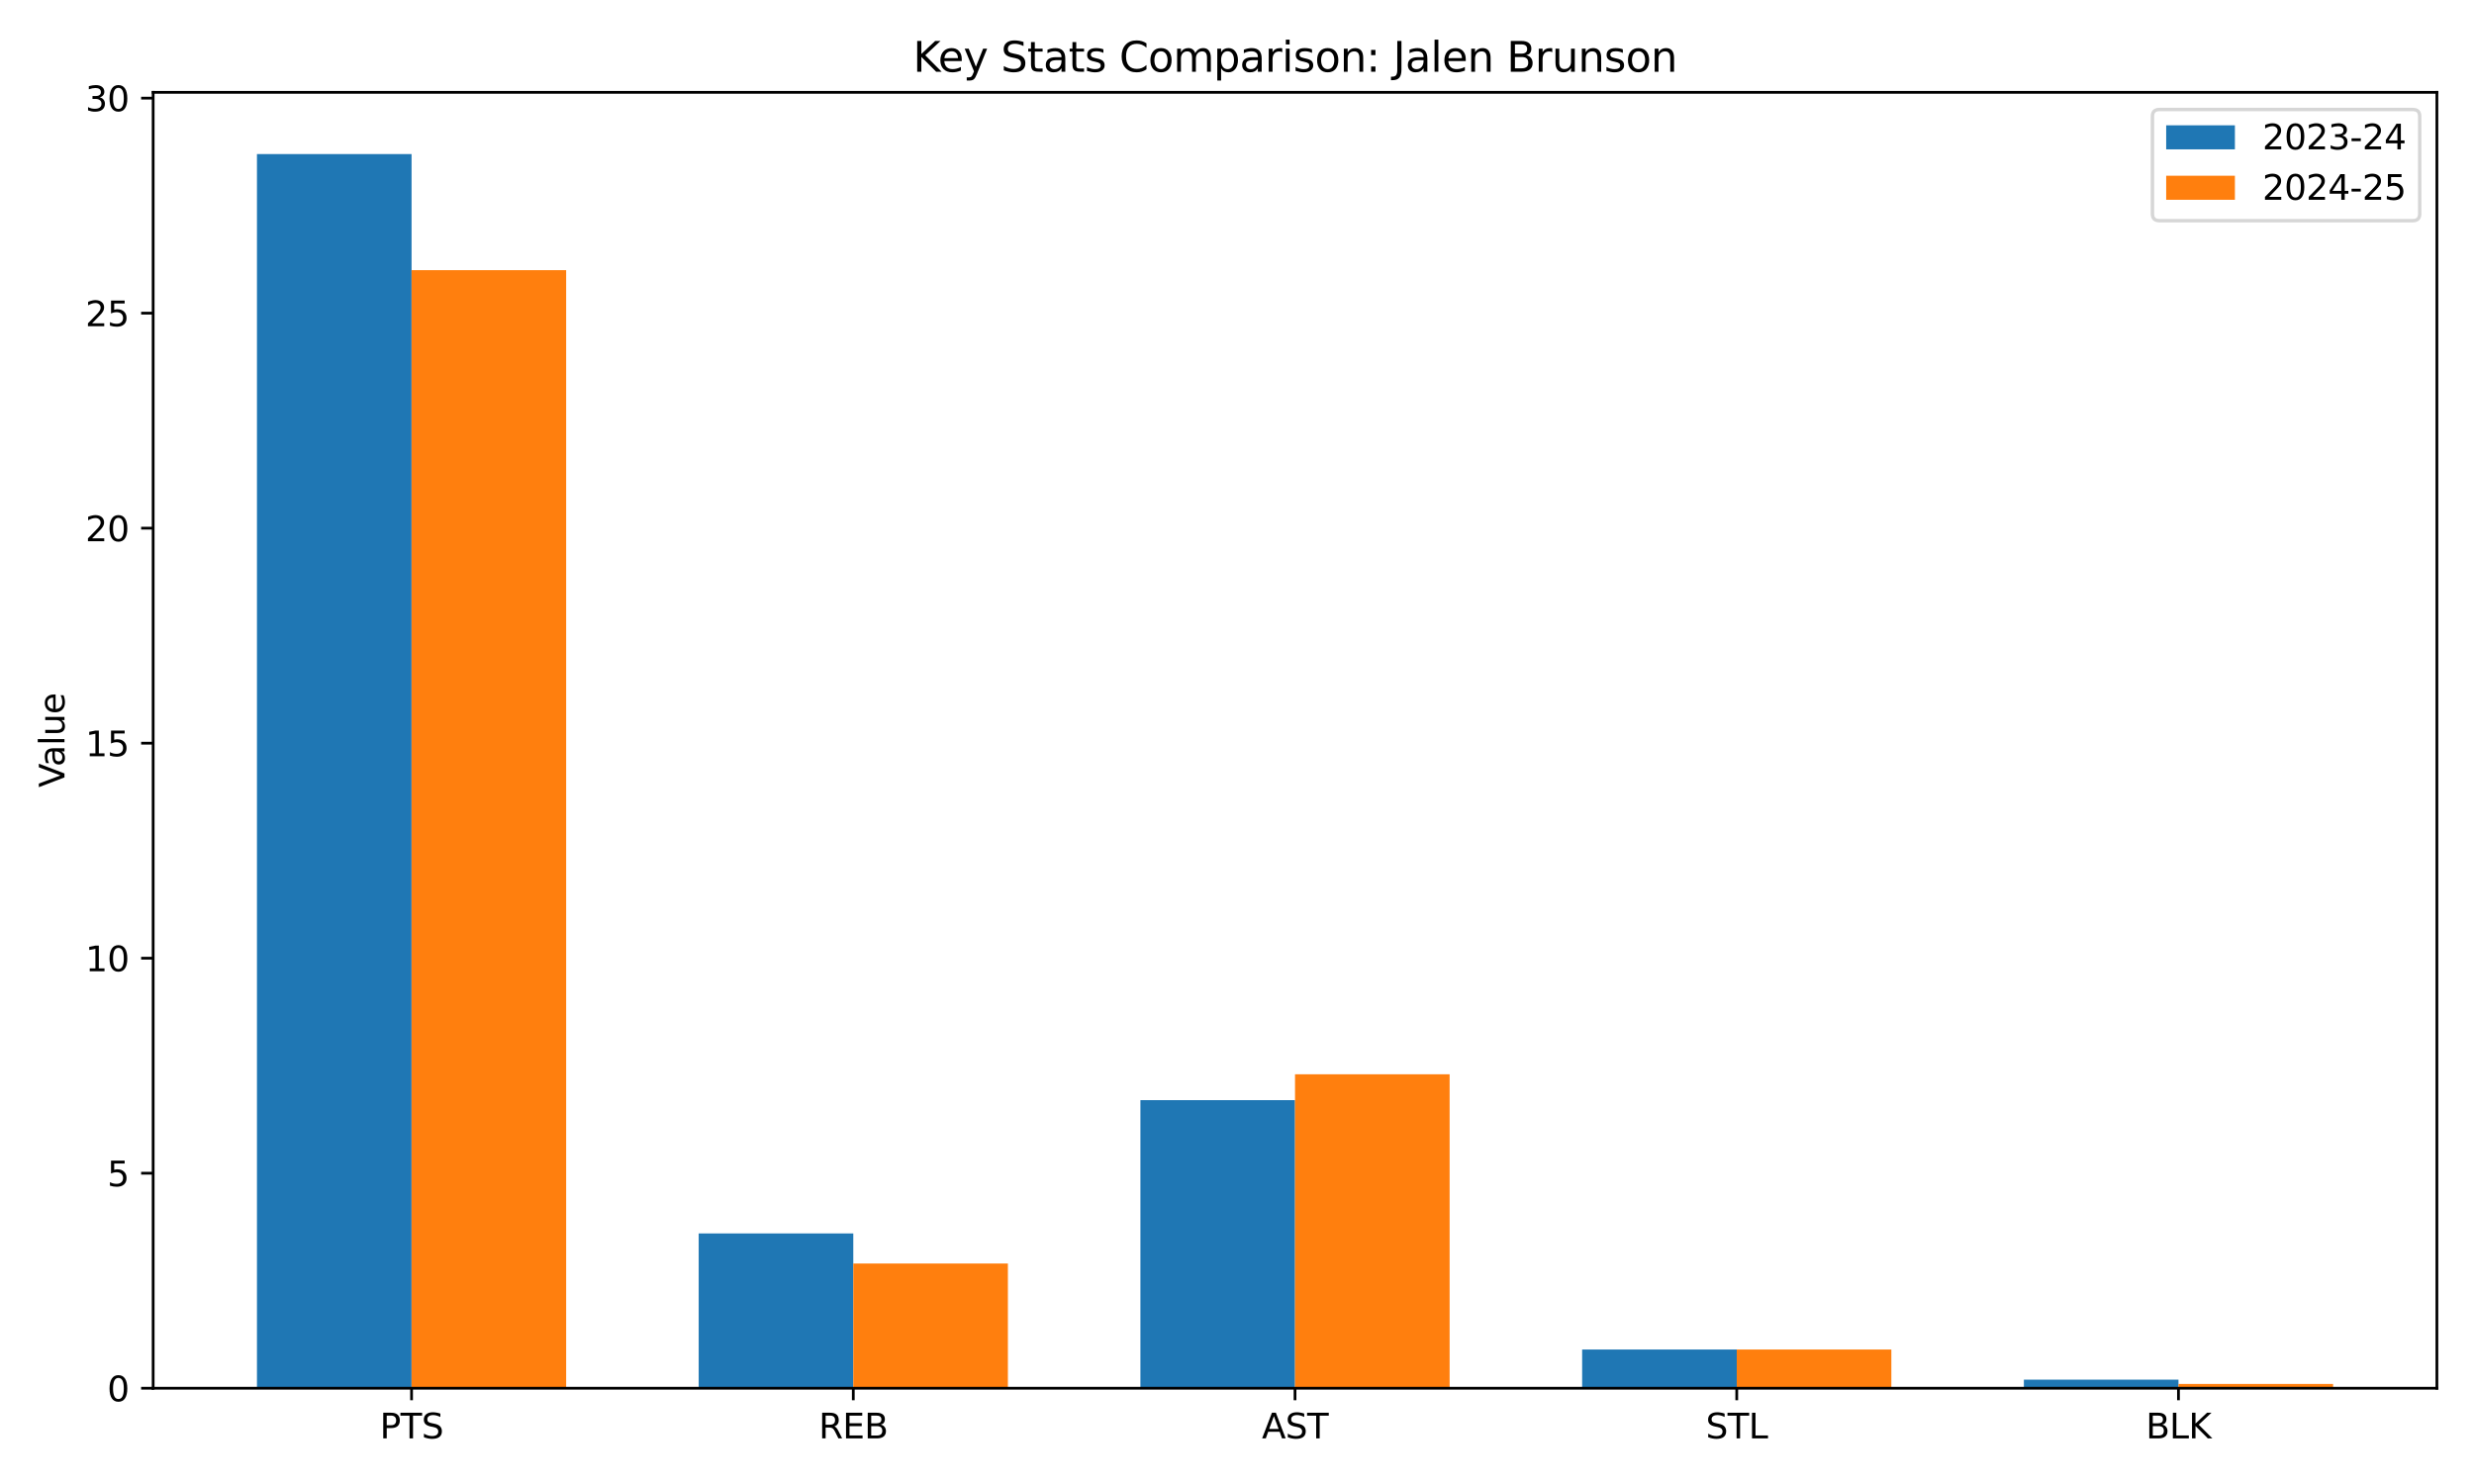 <?xml version="1.0" encoding="utf-8" standalone="no"?>
<!DOCTYPE svg PUBLIC "-//W3C//DTD SVG 1.1//EN"
  "http://www.w3.org/Graphics/SVG/1.1/DTD/svg11.dtd">
<svg xmlns:xlink="http://www.w3.org/1999/xlink" width="720pt" height="432pt" viewBox="0 0 720 432" xmlns="http://www.w3.org/2000/svg" version="1.1">
 <defs>
  <style type="text/css">*{stroke-linejoin: round; stroke-linecap: butt}</style>
 </defs>
 <g id="figure_1">
  <g id="patch_1">
   <path d="M 0 432 
L 720 432 
L 720 0 
L 0 0 
z
" style="fill: #ffffff"/>
  </g>
  <g id="axes_1">
   <g id="patch_2">
    <path d="M 44.57 404.12 
L 709.2 404.12 
L 709.2 26.88 
L 44.57 26.88 
z
" style="fill: #ffffff"/>
   </g>
   <g id="patch_3">
    <path d="M 74.78 404.12 
L 119.775 404.12 
L 119.775 44.844 
L 74.78 44.844 
z
" clip-path="url(#p18d0c640f4)" style="fill: #1f77b4"/>
   </g>
   <g id="patch_4">
    <path d="M 203.336 404.12 
L 248.33 404.12 
L 248.33 359.054 
L 203.336 359.054 
z
" clip-path="url(#p18d0c640f4)" style="fill: #1f77b4"/>
   </g>
   <g id="patch_5">
    <path d="M 331.891 404.12 
L 376.885 404.12 
L 376.885 320.247 
L 331.891 320.247 
z
" clip-path="url(#p18d0c640f4)" style="fill: #1f77b4"/>
   </g>
   <g id="patch_6">
    <path d="M 460.446 404.12 
L 505.44 404.12 
L 505.44 392.853 
L 460.446 392.853 
z
" clip-path="url(#p18d0c640f4)" style="fill: #1f77b4"/>
   </g>
   <g id="patch_7">
    <path d="M 589.001 404.12 
L 633.995 404.12 
L 633.995 401.616 
L 589.001 401.616 
z
" clip-path="url(#p18d0c640f4)" style="fill: #1f77b4"/>
   </g>
   <g id="patch_8">
    <path d="M 119.775 404.12 
L 164.769 404.12 
L 164.769 78.643 
L 119.775 78.643 
z
" clip-path="url(#p18d0c640f4)" style="fill: #ff7f0e"/>
   </g>
   <g id="patch_9">
    <path d="M 248.33 404.12 
L 293.324 404.12 
L 293.324 367.817 
L 248.33 367.817 
z
" clip-path="url(#p18d0c640f4)" style="fill: #ff7f0e"/>
   </g>
   <g id="patch_10">
    <path d="M 376.885 404.12 
L 421.879 404.12 
L 421.879 312.736 
L 376.885 312.736 
z
" clip-path="url(#p18d0c640f4)" style="fill: #ff7f0e"/>
   </g>
   <g id="patch_11">
    <path d="M 505.44 404.12 
L 550.434 404.12 
L 550.434 392.853 
L 505.44 392.853 
z
" clip-path="url(#p18d0c640f4)" style="fill: #ff7f0e"/>
   </g>
   <g id="patch_12">
    <path d="M 633.995 404.12 
L 678.99 404.12 
L 678.99 402.868 
L 633.995 402.868 
z
" clip-path="url(#p18d0c640f4)" style="fill: #ff7f0e"/>
   </g>
   <g id="matplotlib.axis_1">
    <g id="xtick_1">
     <g id="line2d_1">
      <defs>
       <path id="m5ca43ae259" d="M 0 0 
L 0 3.5 
" style="stroke: #000000; stroke-width: 0.8"/>
      </defs>
      <g>
       <use xlink:href="#m5ca43ae259" x="119.775" y="404.12" style="stroke: #000000; stroke-width: 0.8"/>
      </g>
     </g>
     <g id="text_1">
      <!-- PTS -->
      <g transform="translate(110.532 418.718) scale(0.1 -0.1)">
       <defs>
        <path id="DejaVuSans-50" d="M 1259 4147 
L 1259 2394 
L 2053 2394 
Q 2494 2394 2734 2622 
Q 2975 2850 2975 3272 
Q 2975 3691 2734 3919 
Q 2494 4147 2053 4147 
L 1259 4147 
z
M 628 4666 
L 2053 4666 
Q 2838 4666 3239 4311 
Q 3641 3956 3641 3272 
Q 3641 2581 3239 2228 
Q 2838 1875 2053 1875 
L 1259 1875 
L 1259 0 
L 628 0 
L 628 4666 
z
" transform="scale(0.016)"/>
        <path id="DejaVuSans-54" d="M -19 4666 
L 3928 4666 
L 3928 4134 
L 2272 4134 
L 2272 0 
L 1638 0 
L 1638 4134 
L -19 4134 
L -19 4666 
z
" transform="scale(0.016)"/>
        <path id="DejaVuSans-53" d="M 3425 4513 
L 3425 3897 
Q 3066 4069 2747 4153 
Q 2428 4238 2131 4238 
Q 1616 4238 1336 4038 
Q 1056 3838 1056 3469 
Q 1056 3159 1242 3001 
Q 1428 2844 1947 2747 
L 2328 2669 
Q 3034 2534 3370 2195 
Q 3706 1856 3706 1288 
Q 3706 609 3251 259 
Q 2797 -91 1919 -91 
Q 1588 -91 1214 -16 
Q 841 59 441 206 
L 441 856 
Q 825 641 1194 531 
Q 1563 422 1919 422 
Q 2459 422 2753 634 
Q 3047 847 3047 1241 
Q 3047 1584 2836 1778 
Q 2625 1972 2144 2069 
L 1759 2144 
Q 1053 2284 737 2584 
Q 422 2884 422 3419 
Q 422 4038 858 4394 
Q 1294 4750 2059 4750 
Q 2388 4750 2728 4690 
Q 3069 4631 3425 4513 
z
" transform="scale(0.016)"/>
       </defs>
       <use xlink:href="#DejaVuSans-50"/>
       <use xlink:href="#DejaVuSans-54" transform="translate(60.303 0)"/>
       <use xlink:href="#DejaVuSans-53" transform="translate(121.387 0)"/>
      </g>
     </g>
    </g>
    <g id="xtick_2">
     <g id="line2d_2">
      <g>
       <use xlink:href="#m5ca43ae259" x="248.33" y="404.12" style="stroke: #000000; stroke-width: 0.8"/>
      </g>
     </g>
     <g id="text_2">
      <!-- REB -->
      <g transform="translate(238.266 418.718) scale(0.1 -0.1)">
       <defs>
        <path id="DejaVuSans-52" d="M 2841 2188 
Q 3044 2119 3236 1894 
Q 3428 1669 3622 1275 
L 4263 0 
L 3584 0 
L 2988 1197 
Q 2756 1666 2539 1819 
Q 2322 1972 1947 1972 
L 1259 1972 
L 1259 0 
L 628 0 
L 628 4666 
L 2053 4666 
Q 2853 4666 3247 4331 
Q 3641 3997 3641 3322 
Q 3641 2881 3436 2590 
Q 3231 2300 2841 2188 
z
M 1259 4147 
L 1259 2491 
L 2053 2491 
Q 2509 2491 2742 2702 
Q 2975 2913 2975 3322 
Q 2975 3731 2742 3939 
Q 2509 4147 2053 4147 
L 1259 4147 
z
" transform="scale(0.016)"/>
        <path id="DejaVuSans-45" d="M 628 4666 
L 3578 4666 
L 3578 4134 
L 1259 4134 
L 1259 2753 
L 3481 2753 
L 3481 2222 
L 1259 2222 
L 1259 531 
L 3634 531 
L 3634 0 
L 628 0 
L 628 4666 
z
" transform="scale(0.016)"/>
        <path id="DejaVuSans-42" d="M 1259 2228 
L 1259 519 
L 2272 519 
Q 2781 519 3026 730 
Q 3272 941 3272 1375 
Q 3272 1813 3026 2020 
Q 2781 2228 2272 2228 
L 1259 2228 
z
M 1259 4147 
L 1259 2741 
L 2194 2741 
Q 2656 2741 2882 2914 
Q 3109 3088 3109 3444 
Q 3109 3797 2882 3972 
Q 2656 4147 2194 4147 
L 1259 4147 
z
M 628 4666 
L 2241 4666 
Q 2963 4666 3353 4366 
Q 3744 4066 3744 3513 
Q 3744 3084 3544 2831 
Q 3344 2578 2956 2516 
Q 3422 2416 3680 2098 
Q 3938 1781 3938 1306 
Q 3938 681 3513 340 
Q 3088 0 2303 0 
L 628 0 
L 628 4666 
z
" transform="scale(0.016)"/>
       </defs>
       <use xlink:href="#DejaVuSans-52"/>
       <use xlink:href="#DejaVuSans-45" transform="translate(69.482 0)"/>
       <use xlink:href="#DejaVuSans-42" transform="translate(132.666 0)"/>
      </g>
     </g>
    </g>
    <g id="xtick_3">
     <g id="line2d_3">
      <g>
       <use xlink:href="#m5ca43ae259" x="376.885" y="404.12" style="stroke: #000000; stroke-width: 0.8"/>
      </g>
     </g>
     <g id="text_3">
      <!-- AST -->
      <g transform="translate(367.237 418.718) scale(0.1 -0.1)">
       <defs>
        <path id="DejaVuSans-41" d="M 2188 4044 
L 1331 1722 
L 3047 1722 
L 2188 4044 
z
M 1831 4666 
L 2547 4666 
L 4325 0 
L 3669 0 
L 3244 1197 
L 1141 1197 
L 716 0 
L 50 0 
L 1831 4666 
z
" transform="scale(0.016)"/>
       </defs>
       <use xlink:href="#DejaVuSans-41"/>
       <use xlink:href="#DejaVuSans-53" transform="translate(68.408 0)"/>
       <use xlink:href="#DejaVuSans-54" transform="translate(131.885 0)"/>
      </g>
     </g>
    </g>
    <g id="xtick_4">
     <g id="line2d_4">
      <g>
       <use xlink:href="#m5ca43ae259" x="505.44" y="404.12" style="stroke: #000000; stroke-width: 0.8"/>
      </g>
     </g>
     <g id="text_4">
      <!-- STL -->
      <g transform="translate(496.426 418.718) scale(0.1 -0.1)">
       <defs>
        <path id="DejaVuSans-4c" d="M 628 4666 
L 1259 4666 
L 1259 531 
L 3531 531 
L 3531 0 
L 628 0 
L 628 4666 
z
" transform="scale(0.016)"/>
       </defs>
       <use xlink:href="#DejaVuSans-53"/>
       <use xlink:href="#DejaVuSans-54" transform="translate(63.477 0)"/>
       <use xlink:href="#DejaVuSans-4c" transform="translate(124.561 0)"/>
      </g>
     </g>
    </g>
    <g id="xtick_5">
     <g id="line2d_5">
      <g>
       <use xlink:href="#m5ca43ae259" x="633.995" y="404.12" style="stroke: #000000; stroke-width: 0.8"/>
      </g>
     </g>
     <g id="text_5">
      <!-- BLK -->
      <g transform="translate(624.5 418.718) scale(0.1 -0.1)">
       <defs>
        <path id="DejaVuSans-4b" d="M 628 4666 
L 1259 4666 
L 1259 2694 
L 3353 4666 
L 4166 4666 
L 1850 2491 
L 4331 0 
L 3500 0 
L 1259 2247 
L 1259 0 
L 628 0 
L 628 4666 
z
" transform="scale(0.016)"/>
       </defs>
       <use xlink:href="#DejaVuSans-42"/>
       <use xlink:href="#DejaVuSans-4c" transform="translate(68.604 0)"/>
       <use xlink:href="#DejaVuSans-4b" transform="translate(124.316 0)"/>
      </g>
     </g>
    </g>
   </g>
   <g id="matplotlib.axis_2">
    <g id="ytick_1">
     <g id="line2d_6">
      <defs>
       <path id="m8d0ea7105a" d="M 0 0 
L -3.5 0 
" style="stroke: #000000; stroke-width: 0.8"/>
      </defs>
      <g>
       <use xlink:href="#m8d0ea7105a" x="44.57" y="404.12" style="stroke: #000000; stroke-width: 0.8"/>
      </g>
     </g>
     <g id="text_6">
      <!-- 0 -->
      <g transform="translate(31.207 407.919) scale(0.1 -0.1)">
       <defs>
        <path id="DejaVuSans-30" d="M 2034 4250 
Q 1547 4250 1301 3770 
Q 1056 3291 1056 2328 
Q 1056 1369 1301 889 
Q 1547 409 2034 409 
Q 2525 409 2770 889 
Q 3016 1369 3016 2328 
Q 3016 3291 2770 3770 
Q 2525 4250 2034 4250 
z
M 2034 4750 
Q 2819 4750 3233 4129 
Q 3647 3509 3647 2328 
Q 3647 1150 3233 529 
Q 2819 -91 2034 -91 
Q 1250 -91 836 529 
Q 422 1150 422 2328 
Q 422 3509 836 4129 
Q 1250 4750 2034 4750 
z
" transform="scale(0.016)"/>
       </defs>
       <use xlink:href="#DejaVuSans-30"/>
      </g>
     </g>
    </g>
    <g id="ytick_2">
     <g id="line2d_7">
      <g>
       <use xlink:href="#m8d0ea7105a" x="44.57" y="341.528" style="stroke: #000000; stroke-width: 0.8"/>
      </g>
     </g>
     <g id="text_7">
      <!-- 5 -->
      <g transform="translate(31.207 345.328) scale(0.1 -0.1)">
       <defs>
        <path id="DejaVuSans-35" d="M 691 4666 
L 3169 4666 
L 3169 4134 
L 1269 4134 
L 1269 2991 
Q 1406 3038 1543 3061 
Q 1681 3084 1819 3084 
Q 2600 3084 3056 2656 
Q 3513 2228 3513 1497 
Q 3513 744 3044 326 
Q 2575 -91 1722 -91 
Q 1428 -91 1123 -41 
Q 819 9 494 109 
L 494 744 
Q 775 591 1075 516 
Q 1375 441 1709 441 
Q 2250 441 2565 725 
Q 2881 1009 2881 1497 
Q 2881 1984 2565 2268 
Q 2250 2553 1709 2553 
Q 1456 2553 1204 2497 
Q 953 2441 691 2322 
L 691 4666 
z
" transform="scale(0.016)"/>
       </defs>
       <use xlink:href="#DejaVuSans-35"/>
      </g>
     </g>
    </g>
    <g id="ytick_3">
     <g id="line2d_8">
      <g>
       <use xlink:href="#m8d0ea7105a" x="44.57" y="278.937" style="stroke: #000000; stroke-width: 0.8"/>
      </g>
     </g>
     <g id="text_8">
      <!-- 10 -->
      <g transform="translate(24.845 282.736) scale(0.1 -0.1)">
       <defs>
        <path id="DejaVuSans-31" d="M 794 531 
L 1825 531 
L 1825 4091 
L 703 3866 
L 703 4441 
L 1819 4666 
L 2450 4666 
L 2450 531 
L 3481 531 
L 3481 0 
L 794 0 
L 794 531 
z
" transform="scale(0.016)"/>
       </defs>
       <use xlink:href="#DejaVuSans-31"/>
       <use xlink:href="#DejaVuSans-30" transform="translate(63.623 0)"/>
      </g>
     </g>
    </g>
    <g id="ytick_4">
     <g id="line2d_9">
      <g>
       <use xlink:href="#m8d0ea7105a" x="44.57" y="216.345" style="stroke: #000000; stroke-width: 0.8"/>
      </g>
     </g>
     <g id="text_9">
      <!-- 15 -->
      <g transform="translate(24.845 220.144) scale(0.1 -0.1)">
       <use xlink:href="#DejaVuSans-31"/>
       <use xlink:href="#DejaVuSans-35" transform="translate(63.623 0)"/>
      </g>
     </g>
    </g>
    <g id="ytick_5">
     <g id="line2d_10">
      <g>
       <use xlink:href="#m8d0ea7105a" x="44.57" y="153.753" style="stroke: #000000; stroke-width: 0.8"/>
      </g>
     </g>
     <g id="text_10">
      <!-- 20 -->
      <g transform="translate(24.845 157.553) scale(0.1 -0.1)">
       <defs>
        <path id="DejaVuSans-32" d="M 1228 531 
L 3431 531 
L 3431 0 
L 469 0 
L 469 531 
Q 828 903 1448 1529 
Q 2069 2156 2228 2338 
Q 2531 2678 2651 2914 
Q 2772 3150 2772 3378 
Q 2772 3750 2511 3984 
Q 2250 4219 1831 4219 
Q 1534 4219 1204 4116 
Q 875 4013 500 3803 
L 500 4441 
Q 881 4594 1212 4672 
Q 1544 4750 1819 4750 
Q 2544 4750 2975 4387 
Q 3406 4025 3406 3419 
Q 3406 3131 3298 2873 
Q 3191 2616 2906 2266 
Q 2828 2175 2409 1742 
Q 1991 1309 1228 531 
z
" transform="scale(0.016)"/>
       </defs>
       <use xlink:href="#DejaVuSans-32"/>
       <use xlink:href="#DejaVuSans-30" transform="translate(63.623 0)"/>
      </g>
     </g>
    </g>
    <g id="ytick_6">
     <g id="line2d_11">
      <g>
       <use xlink:href="#m8d0ea7105a" x="44.57" y="91.162" style="stroke: #000000; stroke-width: 0.8"/>
      </g>
     </g>
     <g id="text_11">
      <!-- 25 -->
      <g transform="translate(24.845 94.961) scale(0.1 -0.1)">
       <use xlink:href="#DejaVuSans-32"/>
       <use xlink:href="#DejaVuSans-35" transform="translate(63.623 0)"/>
      </g>
     </g>
    </g>
    <g id="ytick_7">
     <g id="line2d_12">
      <g>
       <use xlink:href="#m8d0ea7105a" x="44.57" y="28.57" style="stroke: #000000; stroke-width: 0.8"/>
      </g>
     </g>
     <g id="text_12">
      <!-- 30 -->
      <g transform="translate(24.845 32.369) scale(0.1 -0.1)">
       <defs>
        <path id="DejaVuSans-33" d="M 2597 2516 
Q 3050 2419 3304 2112 
Q 3559 1806 3559 1356 
Q 3559 666 3084 287 
Q 2609 -91 1734 -91 
Q 1441 -91 1130 -33 
Q 819 25 488 141 
L 488 750 
Q 750 597 1062 519 
Q 1375 441 1716 441 
Q 2309 441 2620 675 
Q 2931 909 2931 1356 
Q 2931 1769 2642 2001 
Q 2353 2234 1838 2234 
L 1294 2234 
L 1294 2753 
L 1863 2753 
Q 2328 2753 2575 2939 
Q 2822 3125 2822 3475 
Q 2822 3834 2567 4026 
Q 2313 4219 1838 4219 
Q 1578 4219 1281 4162 
Q 984 4106 628 3988 
L 628 4550 
Q 988 4650 1302 4700 
Q 1616 4750 1894 4750 
Q 2613 4750 3031 4423 
Q 3450 4097 3450 3541 
Q 3450 3153 3228 2886 
Q 3006 2619 2597 2516 
z
" transform="scale(0.016)"/>
       </defs>
       <use xlink:href="#DejaVuSans-33"/>
       <use xlink:href="#DejaVuSans-30" transform="translate(63.623 0)"/>
      </g>
     </g>
    </g>
    <g id="text_13">
     <!-- Value -->
     <g transform="translate(18.765 229.231) rotate(-90) scale(0.1 -0.1)">
      <defs>
       <path id="DejaVuSans-56" d="M 1831 0 
L 50 4666 
L 709 4666 
L 2188 738 
L 3669 4666 
L 4325 4666 
L 2547 0 
L 1831 0 
z
" transform="scale(0.016)"/>
       <path id="DejaVuSans-61" d="M 2194 1759 
Q 1497 1759 1228 1600 
Q 959 1441 959 1056 
Q 959 750 1161 570 
Q 1363 391 1709 391 
Q 2188 391 2477 730 
Q 2766 1069 2766 1631 
L 2766 1759 
L 2194 1759 
z
M 3341 1997 
L 3341 0 
L 2766 0 
L 2766 531 
Q 2569 213 2275 61 
Q 1981 -91 1556 -91 
Q 1019 -91 701 211 
Q 384 513 384 1019 
Q 384 1609 779 1909 
Q 1175 2209 1959 2209 
L 2766 2209 
L 2766 2266 
Q 2766 2663 2505 2880 
Q 2244 3097 1772 3097 
Q 1472 3097 1187 3025 
Q 903 2953 641 2809 
L 641 3341 
Q 956 3463 1253 3523 
Q 1550 3584 1831 3584 
Q 2591 3584 2966 3190 
Q 3341 2797 3341 1997 
z
" transform="scale(0.016)"/>
       <path id="DejaVuSans-6c" d="M 603 4863 
L 1178 4863 
L 1178 0 
L 603 0 
L 603 4863 
z
" transform="scale(0.016)"/>
       <path id="DejaVuSans-75" d="M 544 1381 
L 544 3500 
L 1119 3500 
L 1119 1403 
Q 1119 906 1312 657 
Q 1506 409 1894 409 
Q 2359 409 2629 706 
Q 2900 1003 2900 1516 
L 2900 3500 
L 3475 3500 
L 3475 0 
L 2900 0 
L 2900 538 
Q 2691 219 2414 64 
Q 2138 -91 1772 -91 
Q 1169 -91 856 284 
Q 544 659 544 1381 
z
M 1991 3584 
L 1991 3584 
z
" transform="scale(0.016)"/>
       <path id="DejaVuSans-65" d="M 3597 1894 
L 3597 1613 
L 953 1613 
Q 991 1019 1311 708 
Q 1631 397 2203 397 
Q 2534 397 2845 478 
Q 3156 559 3463 722 
L 3463 178 
Q 3153 47 2828 -22 
Q 2503 -91 2169 -91 
Q 1331 -91 842 396 
Q 353 884 353 1716 
Q 353 2575 817 3079 
Q 1281 3584 2069 3584 
Q 2775 3584 3186 3129 
Q 3597 2675 3597 1894 
z
M 3022 2063 
Q 3016 2534 2758 2815 
Q 2500 3097 2075 3097 
Q 1594 3097 1305 2825 
Q 1016 2553 972 2059 
L 3022 2063 
z
" transform="scale(0.016)"/>
      </defs>
      <use xlink:href="#DejaVuSans-56"/>
      <use xlink:href="#DejaVuSans-61" transform="translate(60.658 0)"/>
      <use xlink:href="#DejaVuSans-6c" transform="translate(121.938 0)"/>
      <use xlink:href="#DejaVuSans-75" transform="translate(149.721 0)"/>
      <use xlink:href="#DejaVuSans-65" transform="translate(213.1 0)"/>
     </g>
    </g>
   </g>
   <g id="patch_13">
    <path d="M 44.57 404.12 
L 44.57 26.88 
" style="fill: none; stroke: #000000; stroke-width: 0.8; stroke-linejoin: miter; stroke-linecap: square"/>
   </g>
   <g id="patch_14">
    <path d="M 709.2 404.12 
L 709.2 26.88 
" style="fill: none; stroke: #000000; stroke-width: 0.8; stroke-linejoin: miter; stroke-linecap: square"/>
   </g>
   <g id="patch_15">
    <path d="M 44.57 404.12 
L 709.2 404.12 
" style="fill: none; stroke: #000000; stroke-width: 0.8; stroke-linejoin: miter; stroke-linecap: square"/>
   </g>
   <g id="patch_16">
    <path d="M 44.57 26.88 
L 709.2 26.88 
" style="fill: none; stroke: #000000; stroke-width: 0.8; stroke-linejoin: miter; stroke-linecap: square"/>
   </g>
   <g id="text_14">
    <!-- Key Stats Comparison: Jalen Brunson -->
    <g transform="translate(265.723 20.88) scale(0.12 -0.12)">
     <defs>
      <path id="DejaVuSans-79" d="M 2059 -325 
Q 1816 -950 1584 -1140 
Q 1353 -1331 966 -1331 
L 506 -1331 
L 506 -850 
L 844 -850 
Q 1081 -850 1212 -737 
Q 1344 -625 1503 -206 
L 1606 56 
L 191 3500 
L 800 3500 
L 1894 763 
L 2988 3500 
L 3597 3500 
L 2059 -325 
z
" transform="scale(0.016)"/>
      <path id="DejaVuSans-20" transform="scale(0.016)"/>
      <path id="DejaVuSans-74" d="M 1172 4494 
L 1172 3500 
L 2356 3500 
L 2356 3053 
L 1172 3053 
L 1172 1153 
Q 1172 725 1289 603 
Q 1406 481 1766 481 
L 2356 481 
L 2356 0 
L 1766 0 
Q 1100 0 847 248 
Q 594 497 594 1153 
L 594 3053 
L 172 3053 
L 172 3500 
L 594 3500 
L 594 4494 
L 1172 4494 
z
" transform="scale(0.016)"/>
      <path id="DejaVuSans-73" d="M 2834 3397 
L 2834 2853 
Q 2591 2978 2328 3040 
Q 2066 3103 1784 3103 
Q 1356 3103 1142 2972 
Q 928 2841 928 2578 
Q 928 2378 1081 2264 
Q 1234 2150 1697 2047 
L 1894 2003 
Q 2506 1872 2764 1633 
Q 3022 1394 3022 966 
Q 3022 478 2636 193 
Q 2250 -91 1575 -91 
Q 1294 -91 989 -36 
Q 684 19 347 128 
L 347 722 
Q 666 556 975 473 
Q 1284 391 1588 391 
Q 1994 391 2212 530 
Q 2431 669 2431 922 
Q 2431 1156 2273 1281 
Q 2116 1406 1581 1522 
L 1381 1569 
Q 847 1681 609 1914 
Q 372 2147 372 2553 
Q 372 3047 722 3315 
Q 1072 3584 1716 3584 
Q 2034 3584 2315 3537 
Q 2597 3491 2834 3397 
z
" transform="scale(0.016)"/>
      <path id="DejaVuSans-43" d="M 4122 4306 
L 4122 3641 
Q 3803 3938 3442 4084 
Q 3081 4231 2675 4231 
Q 1875 4231 1450 3742 
Q 1025 3253 1025 2328 
Q 1025 1406 1450 917 
Q 1875 428 2675 428 
Q 3081 428 3442 575 
Q 3803 722 4122 1019 
L 4122 359 
Q 3791 134 3420 21 
Q 3050 -91 2638 -91 
Q 1578 -91 968 557 
Q 359 1206 359 2328 
Q 359 3453 968 4101 
Q 1578 4750 2638 4750 
Q 3056 4750 3426 4639 
Q 3797 4528 4122 4306 
z
" transform="scale(0.016)"/>
      <path id="DejaVuSans-6f" d="M 1959 3097 
Q 1497 3097 1228 2736 
Q 959 2375 959 1747 
Q 959 1119 1226 758 
Q 1494 397 1959 397 
Q 2419 397 2687 759 
Q 2956 1122 2956 1747 
Q 2956 2369 2687 2733 
Q 2419 3097 1959 3097 
z
M 1959 3584 
Q 2709 3584 3137 3096 
Q 3566 2609 3566 1747 
Q 3566 888 3137 398 
Q 2709 -91 1959 -91 
Q 1206 -91 779 398 
Q 353 888 353 1747 
Q 353 2609 779 3096 
Q 1206 3584 1959 3584 
z
" transform="scale(0.016)"/>
      <path id="DejaVuSans-6d" d="M 3328 2828 
Q 3544 3216 3844 3400 
Q 4144 3584 4550 3584 
Q 5097 3584 5394 3201 
Q 5691 2819 5691 2113 
L 5691 0 
L 5113 0 
L 5113 2094 
Q 5113 2597 4934 2840 
Q 4756 3084 4391 3084 
Q 3944 3084 3684 2787 
Q 3425 2491 3425 1978 
L 3425 0 
L 2847 0 
L 2847 2094 
Q 2847 2600 2669 2842 
Q 2491 3084 2119 3084 
Q 1678 3084 1418 2786 
Q 1159 2488 1159 1978 
L 1159 0 
L 581 0 
L 581 3500 
L 1159 3500 
L 1159 2956 
Q 1356 3278 1631 3431 
Q 1906 3584 2284 3584 
Q 2666 3584 2933 3390 
Q 3200 3197 3328 2828 
z
" transform="scale(0.016)"/>
      <path id="DejaVuSans-70" d="M 1159 525 
L 1159 -1331 
L 581 -1331 
L 581 3500 
L 1159 3500 
L 1159 2969 
Q 1341 3281 1617 3432 
Q 1894 3584 2278 3584 
Q 2916 3584 3314 3078 
Q 3713 2572 3713 1747 
Q 3713 922 3314 415 
Q 2916 -91 2278 -91 
Q 1894 -91 1617 61 
Q 1341 213 1159 525 
z
M 3116 1747 
Q 3116 2381 2855 2742 
Q 2594 3103 2138 3103 
Q 1681 3103 1420 2742 
Q 1159 2381 1159 1747 
Q 1159 1113 1420 752 
Q 1681 391 2138 391 
Q 2594 391 2855 752 
Q 3116 1113 3116 1747 
z
" transform="scale(0.016)"/>
      <path id="DejaVuSans-72" d="M 2631 2963 
Q 2534 3019 2420 3045 
Q 2306 3072 2169 3072 
Q 1681 3072 1420 2755 
Q 1159 2438 1159 1844 
L 1159 0 
L 581 0 
L 581 3500 
L 1159 3500 
L 1159 2956 
Q 1341 3275 1631 3429 
Q 1922 3584 2338 3584 
Q 2397 3584 2469 3576 
Q 2541 3569 2628 3553 
L 2631 2963 
z
" transform="scale(0.016)"/>
      <path id="DejaVuSans-69" d="M 603 3500 
L 1178 3500 
L 1178 0 
L 603 0 
L 603 3500 
z
M 603 4863 
L 1178 4863 
L 1178 4134 
L 603 4134 
L 603 4863 
z
" transform="scale(0.016)"/>
      <path id="DejaVuSans-6e" d="M 3513 2113 
L 3513 0 
L 2938 0 
L 2938 2094 
Q 2938 2591 2744 2837 
Q 2550 3084 2163 3084 
Q 1697 3084 1428 2787 
Q 1159 2491 1159 1978 
L 1159 0 
L 581 0 
L 581 3500 
L 1159 3500 
L 1159 2956 
Q 1366 3272 1645 3428 
Q 1925 3584 2291 3584 
Q 2894 3584 3203 3211 
Q 3513 2838 3513 2113 
z
" transform="scale(0.016)"/>
      <path id="DejaVuSans-3a" d="M 750 794 
L 1409 794 
L 1409 0 
L 750 0 
L 750 794 
z
M 750 3309 
L 1409 3309 
L 1409 2516 
L 750 2516 
L 750 3309 
z
" transform="scale(0.016)"/>
      <path id="DejaVuSans-4a" d="M 628 4666 
L 1259 4666 
L 1259 325 
Q 1259 -519 939 -900 
Q 619 -1281 -91 -1281 
L -331 -1281 
L -331 -750 
L -134 -750 
Q 284 -750 456 -515 
Q 628 -281 628 325 
L 628 4666 
z
" transform="scale(0.016)"/>
     </defs>
     <use xlink:href="#DejaVuSans-4b"/>
     <use xlink:href="#DejaVuSans-65" transform="translate(60.576 0)"/>
     <use xlink:href="#DejaVuSans-79" transform="translate(122.1 0)"/>
     <use xlink:href="#DejaVuSans-20" transform="translate(181.279 0)"/>
     <use xlink:href="#DejaVuSans-53" transform="translate(213.066 0)"/>
     <use xlink:href="#DejaVuSans-74" transform="translate(276.543 0)"/>
     <use xlink:href="#DejaVuSans-61" transform="translate(315.752 0)"/>
     <use xlink:href="#DejaVuSans-74" transform="translate(377.031 0)"/>
     <use xlink:href="#DejaVuSans-73" transform="translate(416.24 0)"/>
     <use xlink:href="#DejaVuSans-20" transform="translate(468.34 0)"/>
     <use xlink:href="#DejaVuSans-43" transform="translate(500.127 0)"/>
     <use xlink:href="#DejaVuSans-6f" transform="translate(569.951 0)"/>
     <use xlink:href="#DejaVuSans-6d" transform="translate(631.133 0)"/>
     <use xlink:href="#DejaVuSans-70" transform="translate(728.545 0)"/>
     <use xlink:href="#DejaVuSans-61" transform="translate(792.021 0)"/>
     <use xlink:href="#DejaVuSans-72" transform="translate(853.301 0)"/>
     <use xlink:href="#DejaVuSans-69" transform="translate(894.414 0)"/>
     <use xlink:href="#DejaVuSans-73" transform="translate(922.197 0)"/>
     <use xlink:href="#DejaVuSans-6f" transform="translate(974.297 0)"/>
     <use xlink:href="#DejaVuSans-6e" transform="translate(1035.479 0)"/>
     <use xlink:href="#DejaVuSans-3a" transform="translate(1098.857 0)"/>
     <use xlink:href="#DejaVuSans-20" transform="translate(1132.549 0)"/>
     <use xlink:href="#DejaVuSans-4a" transform="translate(1164.336 0)"/>
     <use xlink:href="#DejaVuSans-61" transform="translate(1193.828 0)"/>
     <use xlink:href="#DejaVuSans-6c" transform="translate(1255.107 0)"/>
     <use xlink:href="#DejaVuSans-65" transform="translate(1282.891 0)"/>
     <use xlink:href="#DejaVuSans-6e" transform="translate(1344.414 0)"/>
     <use xlink:href="#DejaVuSans-20" transform="translate(1407.793 0)"/>
     <use xlink:href="#DejaVuSans-42" transform="translate(1439.58 0)"/>
     <use xlink:href="#DejaVuSans-72" transform="translate(1508.184 0)"/>
     <use xlink:href="#DejaVuSans-75" transform="translate(1549.297 0)"/>
     <use xlink:href="#DejaVuSans-6e" transform="translate(1612.676 0)"/>
     <use xlink:href="#DejaVuSans-73" transform="translate(1676.055 0)"/>
     <use xlink:href="#DejaVuSans-6f" transform="translate(1728.154 0)"/>
     <use xlink:href="#DejaVuSans-6e" transform="translate(1789.336 0)"/>
    </g>
   </g>
   <g id="legend_1">
    <g id="patch_17">
     <path d="M 628.417 64.236 
L 702.2 64.236 
Q 704.2 64.236 704.2 62.236 
L 704.2 33.88 
Q 704.2 31.88 702.2 31.88 
L 628.417 31.88 
Q 626.417 31.88 626.417 33.88 
L 626.417 62.236 
Q 626.417 64.236 628.417 64.236 
z
" style="fill: #ffffff; opacity: 0.8; stroke: #cccccc; stroke-linejoin: miter"/>
    </g>
    <g id="patch_18">
     <path d="M 630.417 43.478 
L 650.417 43.478 
L 650.417 36.478 
L 630.417 36.478 
z
" style="fill: #1f77b4"/>
    </g>
    <g id="text_15">
     <!-- 2023-24 -->
     <g transform="translate(658.417 43.478) scale(0.1 -0.1)">
      <defs>
       <path id="DejaVuSans-2d" d="M 313 2009 
L 1997 2009 
L 1997 1497 
L 313 1497 
L 313 2009 
z
" transform="scale(0.016)"/>
       <path id="DejaVuSans-34" d="M 2419 4116 
L 825 1625 
L 2419 1625 
L 2419 4116 
z
M 2253 4666 
L 3047 4666 
L 3047 1625 
L 3713 1625 
L 3713 1100 
L 3047 1100 
L 3047 0 
L 2419 0 
L 2419 1100 
L 313 1100 
L 313 1709 
L 2253 4666 
z
" transform="scale(0.016)"/>
      </defs>
      <use xlink:href="#DejaVuSans-32"/>
      <use xlink:href="#DejaVuSans-30" transform="translate(63.623 0)"/>
      <use xlink:href="#DejaVuSans-32" transform="translate(127.246 0)"/>
      <use xlink:href="#DejaVuSans-33" transform="translate(190.869 0)"/>
      <use xlink:href="#DejaVuSans-2d" transform="translate(254.492 0)"/>
      <use xlink:href="#DejaVuSans-32" transform="translate(290.576 0)"/>
      <use xlink:href="#DejaVuSans-34" transform="translate(354.199 0)"/>
     </g>
    </g>
    <g id="patch_19">
     <path d="M 630.417 58.157 
L 650.417 58.157 
L 650.417 51.157 
L 630.417 51.157 
z
" style="fill: #ff7f0e"/>
    </g>
    <g id="text_16">
     <!-- 2024-25 -->
     <g transform="translate(658.417 58.157) scale(0.1 -0.1)">
      <use xlink:href="#DejaVuSans-32"/>
      <use xlink:href="#DejaVuSans-30" transform="translate(63.623 0)"/>
      <use xlink:href="#DejaVuSans-32" transform="translate(127.246 0)"/>
      <use xlink:href="#DejaVuSans-34" transform="translate(190.869 0)"/>
      <use xlink:href="#DejaVuSans-2d" transform="translate(254.492 0)"/>
      <use xlink:href="#DejaVuSans-32" transform="translate(290.576 0)"/>
      <use xlink:href="#DejaVuSans-35" transform="translate(354.199 0)"/>
     </g>
    </g>
   </g>
  </g>
 </g>
 <defs>
  <clipPath id="p18d0c640f4">
   <rect x="44.57" y="26.88" width="664.63" height="377.24"/>
  </clipPath>
 </defs>
</svg>
